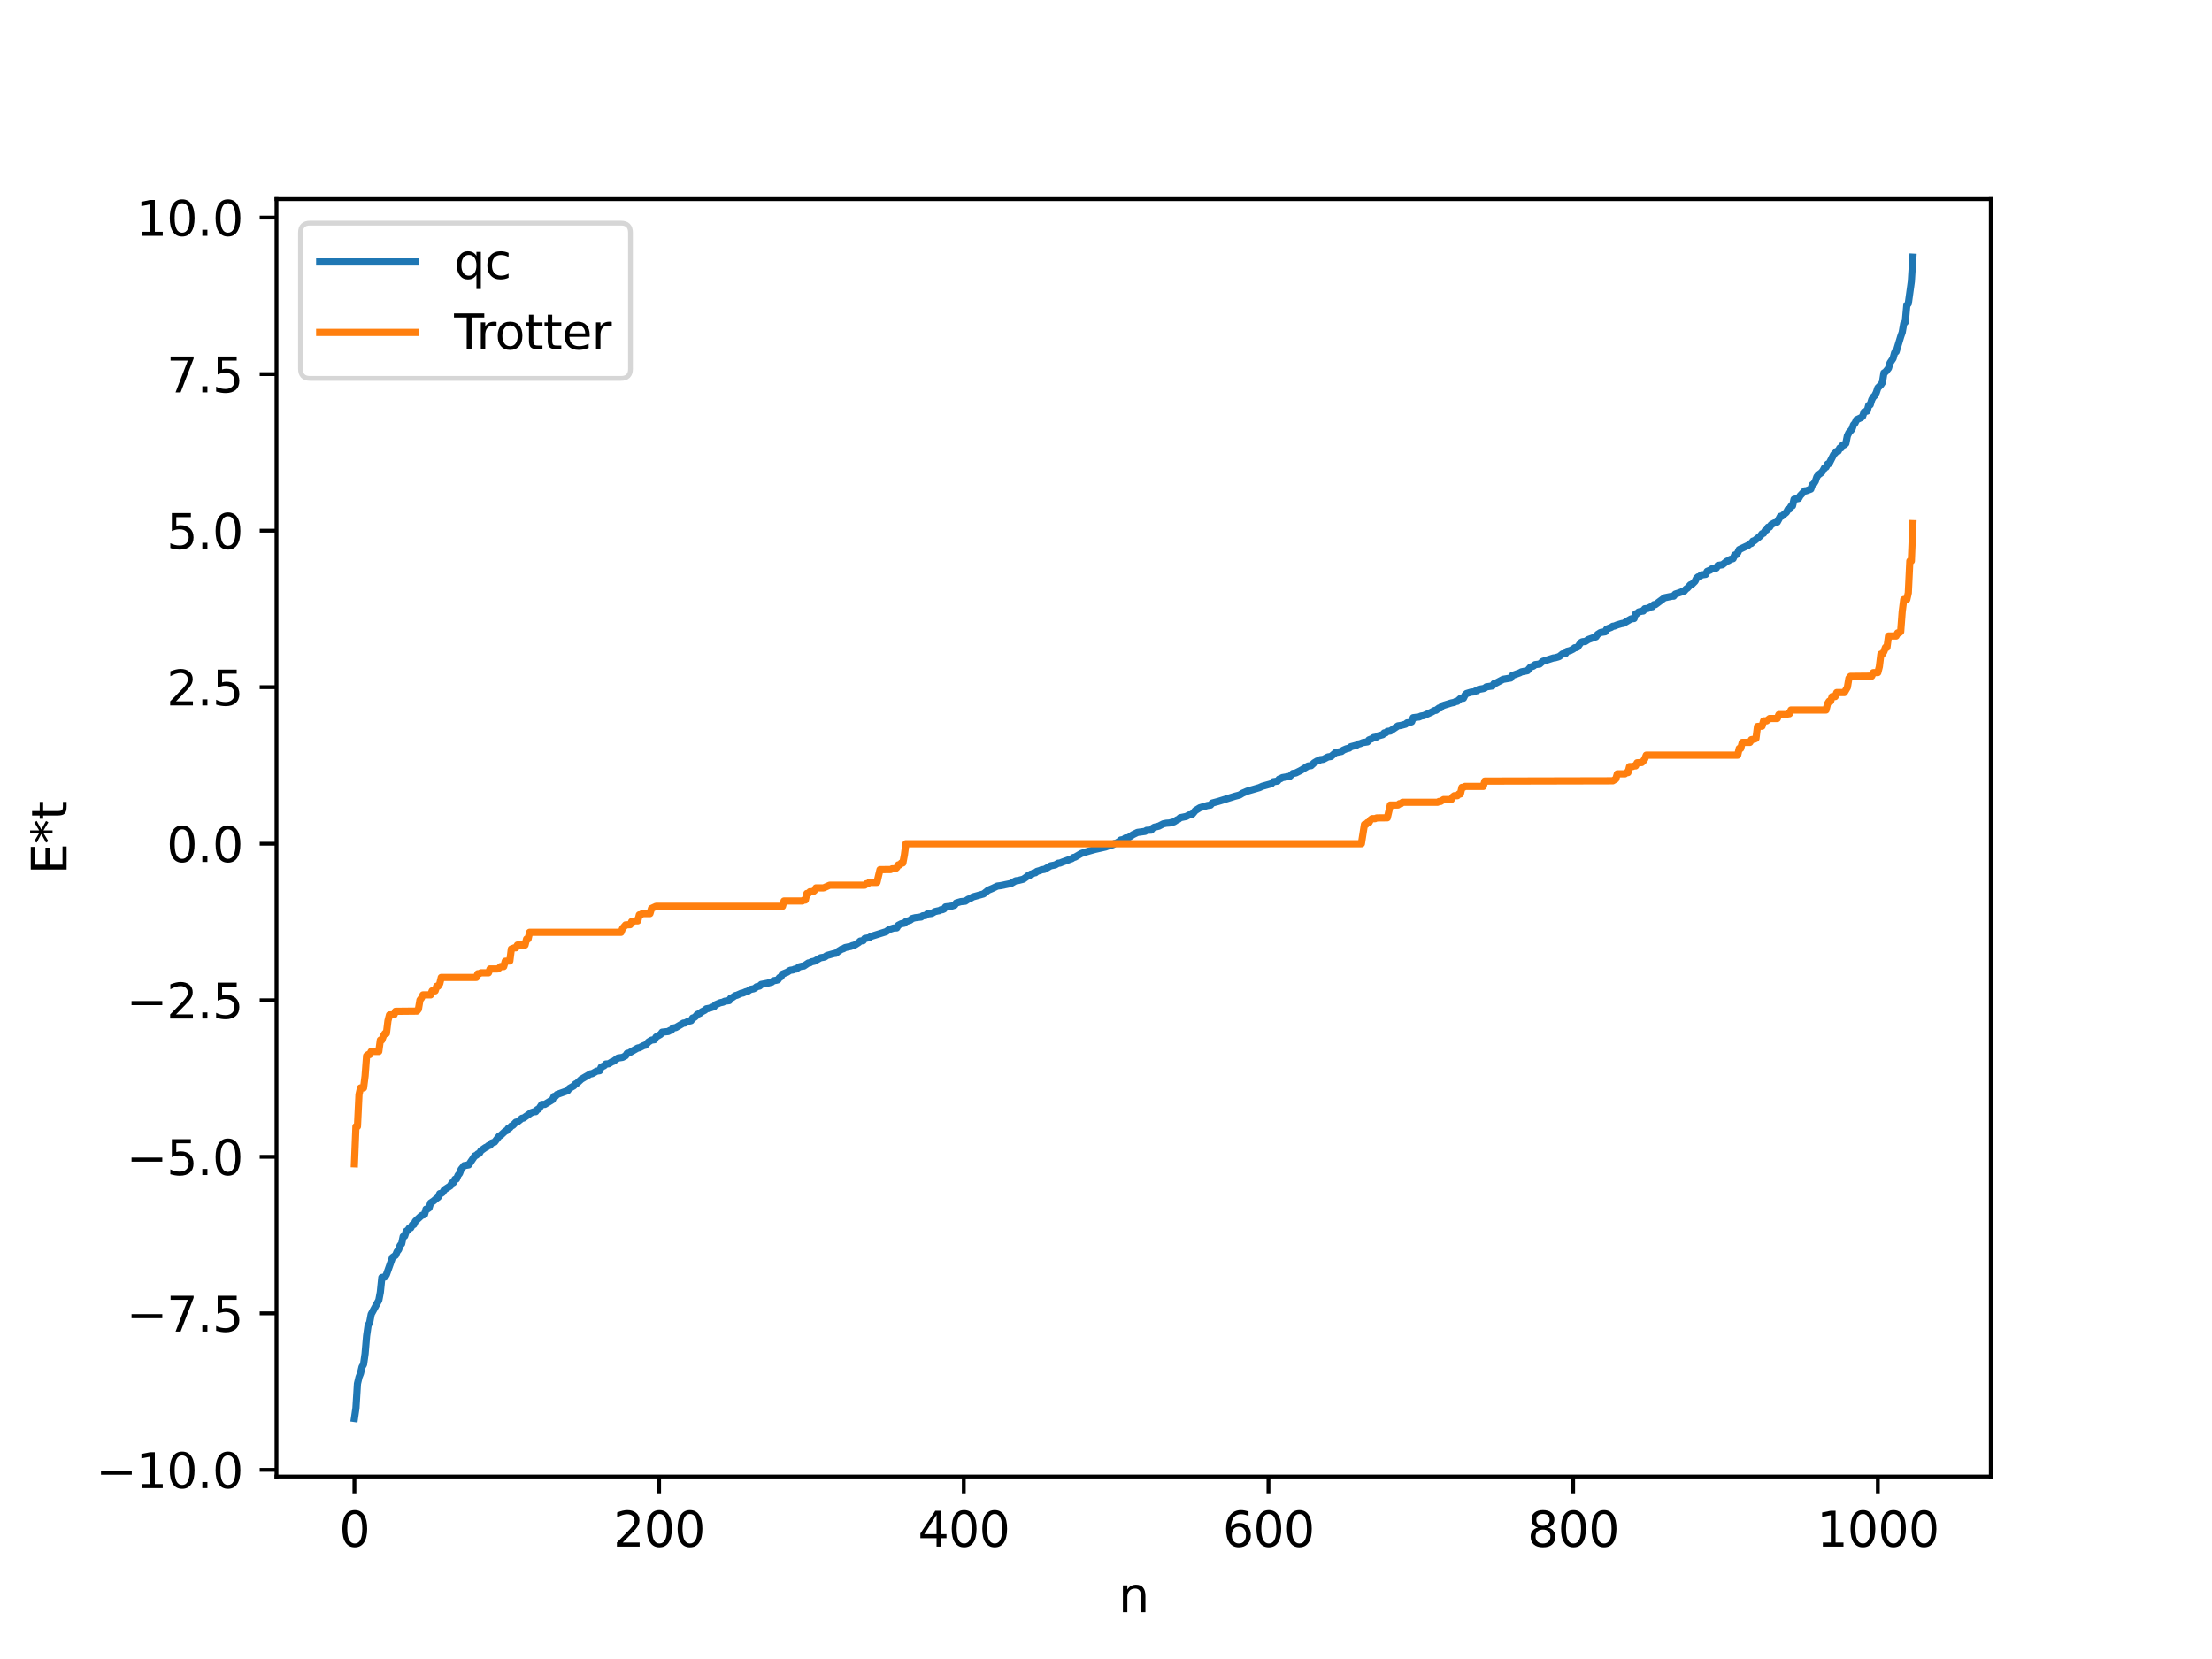 <?xml version="1.0" encoding="utf-8" standalone="no"?>
<!DOCTYPE svg PUBLIC "-//W3C//DTD SVG 1.1//EN"
  "http://www.w3.org/Graphics/SVG/1.1/DTD/svg11.dtd">
<svg xmlns:xlink="http://www.w3.org/1999/xlink" width="460.8pt" height="345.6pt" viewBox="0 0 460.8 345.6" xmlns="http://www.w3.org/2000/svg" version="1.1">
 <defs>
  <style type="text/css">*{stroke-linejoin: round; stroke-linecap: butt}</style>
 </defs>
 <g id="figure_1">
  <g id="patch_1">
   <path d="M 0 345.6 
L 460.8 345.6 
L 460.8 0 
L 0 0 
z
" style="fill: #ffffff"/>
  </g>
  <g id="axes_1">
   <g id="patch_2">
    <path d="M 57.6 307.584 
L 414.72 307.584 
L 414.72 41.472 
L 57.6 41.472 
z
" style="fill: #ffffff"/>
   </g>
   <g id="matplotlib.axis_1">
    <g id="xtick_1">
     <g id="line2d_1">
      <defs>
       <path id="m9eb3b5dc83" d="M 0 0 
L 0 3.5 
" style="stroke: #000000; stroke-width: 0.8"/>
      </defs>
      <g>
       <use xlink:href="#m9eb3b5dc83" x="73.833" y="307.584" style="stroke: #000000; stroke-width: 0.8"/>
      </g>
     </g>
     <g id="text_1">
      <!-- 0 -->
      <g transform="translate(70.651 322.182) scale(0.1 -0.1)">
       <defs>
        <path id="DejaVuSans-30" d="M 2034 4250 
Q 1547 4250 1301 3770 
Q 1056 3291 1056 2328 
Q 1056 1369 1301 889 
Q 1547 409 2034 409 
Q 2525 409 2770 889 
Q 3016 1369 3016 2328 
Q 3016 3291 2770 3770 
Q 2525 4250 2034 4250 
z
M 2034 4750 
Q 2819 4750 3233 4129 
Q 3647 3509 3647 2328 
Q 3647 1150 3233 529 
Q 2819 -91 2034 -91 
Q 1250 -91 836 529 
Q 422 1150 422 2328 
Q 422 3509 836 4129 
Q 1250 4750 2034 4750 
z
" transform="scale(0.016)"/>
       </defs>
       <use xlink:href="#DejaVuSans-30"/>
      </g>
     </g>
    </g>
    <g id="xtick_2">
     <g id="line2d_2">
      <g>
       <use xlink:href="#m9eb3b5dc83" x="137.304" y="307.584" style="stroke: #000000; stroke-width: 0.8"/>
      </g>
     </g>
     <g id="text_2">
      <!-- 200 -->
      <g transform="translate(127.76 322.182) scale(0.1 -0.1)">
       <defs>
        <path id="DejaVuSans-32" d="M 1228 531 
L 3431 531 
L 3431 0 
L 469 0 
L 469 531 
Q 828 903 1448 1529 
Q 2069 2156 2228 2338 
Q 2531 2678 2651 2914 
Q 2772 3150 2772 3378 
Q 2772 3750 2511 3984 
Q 2250 4219 1831 4219 
Q 1534 4219 1204 4116 
Q 875 4013 500 3803 
L 500 4441 
Q 881 4594 1212 4672 
Q 1544 4750 1819 4750 
Q 2544 4750 2975 4387 
Q 3406 4025 3406 3419 
Q 3406 3131 3298 2873 
Q 3191 2616 2906 2266 
Q 2828 2175 2409 1742 
Q 1991 1309 1228 531 
z
" transform="scale(0.016)"/>
       </defs>
       <use xlink:href="#DejaVuSans-32"/>
       <use xlink:href="#DejaVuSans-30" x="63.623"/>
       <use xlink:href="#DejaVuSans-30" x="127.246"/>
      </g>
     </g>
    </g>
    <g id="xtick_3">
     <g id="line2d_3">
      <g>
       <use xlink:href="#m9eb3b5dc83" x="200.775" y="307.584" style="stroke: #000000; stroke-width: 0.8"/>
      </g>
     </g>
     <g id="text_3">
      <!-- 400 -->
      <g transform="translate(191.231 322.182) scale(0.1 -0.1)">
       <defs>
        <path id="DejaVuSans-34" d="M 2419 4116 
L 825 1625 
L 2419 1625 
L 2419 4116 
z
M 2253 4666 
L 3047 4666 
L 3047 1625 
L 3713 1625 
L 3713 1100 
L 3047 1100 
L 3047 0 
L 2419 0 
L 2419 1100 
L 313 1100 
L 313 1709 
L 2253 4666 
z
" transform="scale(0.016)"/>
       </defs>
       <use xlink:href="#DejaVuSans-34"/>
       <use xlink:href="#DejaVuSans-30" x="63.623"/>
       <use xlink:href="#DejaVuSans-30" x="127.246"/>
      </g>
     </g>
    </g>
    <g id="xtick_4">
     <g id="line2d_4">
      <g>
       <use xlink:href="#m9eb3b5dc83" x="264.246" y="307.584" style="stroke: #000000; stroke-width: 0.8"/>
      </g>
     </g>
     <g id="text_4">
      <!-- 600 -->
      <g transform="translate(254.702 322.182) scale(0.1 -0.1)">
       <defs>
        <path id="DejaVuSans-36" d="M 2113 2584 
Q 1688 2584 1439 2293 
Q 1191 2003 1191 1497 
Q 1191 994 1439 701 
Q 1688 409 2113 409 
Q 2538 409 2786 701 
Q 3034 994 3034 1497 
Q 3034 2003 2786 2293 
Q 2538 2584 2113 2584 
z
M 3366 4563 
L 3366 3988 
Q 3128 4100 2886 4159 
Q 2644 4219 2406 4219 
Q 1781 4219 1451 3797 
Q 1122 3375 1075 2522 
Q 1259 2794 1537 2939 
Q 1816 3084 2150 3084 
Q 2853 3084 3261 2657 
Q 3669 2231 3669 1497 
Q 3669 778 3244 343 
Q 2819 -91 2113 -91 
Q 1303 -91 875 529 
Q 447 1150 447 2328 
Q 447 3434 972 4092 
Q 1497 4750 2381 4750 
Q 2619 4750 2861 4703 
Q 3103 4656 3366 4563 
z
" transform="scale(0.016)"/>
       </defs>
       <use xlink:href="#DejaVuSans-36"/>
       <use xlink:href="#DejaVuSans-30" x="63.623"/>
       <use xlink:href="#DejaVuSans-30" x="127.246"/>
      </g>
     </g>
    </g>
    <g id="xtick_5">
     <g id="line2d_5">
      <g>
       <use xlink:href="#m9eb3b5dc83" x="327.717" y="307.584" style="stroke: #000000; stroke-width: 0.8"/>
      </g>
     </g>
     <g id="text_5">
      <!-- 800 -->
      <g transform="translate(318.173 322.182) scale(0.1 -0.1)">
       <defs>
        <path id="DejaVuSans-38" d="M 2034 2216 
Q 1584 2216 1326 1975 
Q 1069 1734 1069 1313 
Q 1069 891 1326 650 
Q 1584 409 2034 409 
Q 2484 409 2743 651 
Q 3003 894 3003 1313 
Q 3003 1734 2745 1975 
Q 2488 2216 2034 2216 
z
M 1403 2484 
Q 997 2584 770 2862 
Q 544 3141 544 3541 
Q 544 4100 942 4425 
Q 1341 4750 2034 4750 
Q 2731 4750 3128 4425 
Q 3525 4100 3525 3541 
Q 3525 3141 3298 2862 
Q 3072 2584 2669 2484 
Q 3125 2378 3379 2068 
Q 3634 1759 3634 1313 
Q 3634 634 3220 271 
Q 2806 -91 2034 -91 
Q 1263 -91 848 271 
Q 434 634 434 1313 
Q 434 1759 690 2068 
Q 947 2378 1403 2484 
z
M 1172 3481 
Q 1172 3119 1398 2916 
Q 1625 2713 2034 2713 
Q 2441 2713 2670 2916 
Q 2900 3119 2900 3481 
Q 2900 3844 2670 4047 
Q 2441 4250 2034 4250 
Q 1625 4250 1398 4047 
Q 1172 3844 1172 3481 
z
" transform="scale(0.016)"/>
       </defs>
       <use xlink:href="#DejaVuSans-38"/>
       <use xlink:href="#DejaVuSans-30" x="63.623"/>
       <use xlink:href="#DejaVuSans-30" x="127.246"/>
      </g>
     </g>
    </g>
    <g id="xtick_6">
     <g id="line2d_6">
      <g>
       <use xlink:href="#m9eb3b5dc83" x="391.188" y="307.584" style="stroke: #000000; stroke-width: 0.8"/>
      </g>
     </g>
     <g id="text_6">
      <!-- 1000 -->
      <g transform="translate(378.463 322.182) scale(0.1 -0.1)">
       <defs>
        <path id="DejaVuSans-31" d="M 794 531 
L 1825 531 
L 1825 4091 
L 703 3866 
L 703 4441 
L 1819 4666 
L 2450 4666 
L 2450 531 
L 3481 531 
L 3481 0 
L 794 0 
L 794 531 
z
" transform="scale(0.016)"/>
       </defs>
       <use xlink:href="#DejaVuSans-31"/>
       <use xlink:href="#DejaVuSans-30" x="63.623"/>
       <use xlink:href="#DejaVuSans-30" x="127.246"/>
       <use xlink:href="#DejaVuSans-30" x="190.869"/>
      </g>
     </g>
    </g>
    <g id="text_7">
     <!-- n -->
     <g transform="translate(232.991 335.861) scale(0.1 -0.1)">
      <defs>
       <path id="DejaVuSans-6e" d="M 3513 2113 
L 3513 0 
L 2938 0 
L 2938 2094 
Q 2938 2591 2744 2837 
Q 2550 3084 2163 3084 
Q 1697 3084 1428 2787 
Q 1159 2491 1159 1978 
L 1159 0 
L 581 0 
L 581 3500 
L 1159 3500 
L 1159 2956 
Q 1366 3272 1645 3428 
Q 1925 3584 2291 3584 
Q 2894 3584 3203 3211 
Q 3513 2838 3513 2113 
z
" transform="scale(0.016)"/>
      </defs>
      <use xlink:href="#DejaVuSans-6e"/>
     </g>
    </g>
   </g>
   <g id="matplotlib.axis_2">
    <g id="ytick_1">
     <g id="line2d_7">
      <defs>
       <path id="med1ce835a5" d="M 0 0 
L -3.5 0 
" style="stroke: #000000; stroke-width: 0.8"/>
      </defs>
      <g>
       <use xlink:href="#med1ce835a5" x="57.6" y="306.2" style="stroke: #000000; stroke-width: 0.8"/>
      </g>
     </g>
     <g id="text_8">
      <!-- −10.0 -->
      <g transform="translate(19.955 309.999) scale(0.1 -0.1)">
       <defs>
        <path id="DejaVuSans-2212" d="M 678 2272 
L 4684 2272 
L 4684 1741 
L 678 1741 
L 678 2272 
z
" transform="scale(0.016)"/>
        <path id="DejaVuSans-2e" d="M 684 794 
L 1344 794 
L 1344 0 
L 684 0 
L 684 794 
z
" transform="scale(0.016)"/>
       </defs>
       <use xlink:href="#DejaVuSans-2212"/>
       <use xlink:href="#DejaVuSans-31" x="83.789"/>
       <use xlink:href="#DejaVuSans-30" x="147.412"/>
       <use xlink:href="#DejaVuSans-2e" x="211.035"/>
       <use xlink:href="#DejaVuSans-30" x="242.822"/>
      </g>
     </g>
    </g>
    <g id="ytick_2">
     <g id="line2d_8">
      <g>
       <use xlink:href="#med1ce835a5" x="57.6" y="273.591" style="stroke: #000000; stroke-width: 0.8"/>
      </g>
     </g>
     <g id="text_9">
      <!-- −7.5 -->
      <g transform="translate(26.317 277.39) scale(0.1 -0.1)">
       <defs>
        <path id="DejaVuSans-37" d="M 525 4666 
L 3525 4666 
L 3525 4397 
L 1831 0 
L 1172 0 
L 2766 4134 
L 525 4134 
L 525 4666 
z
" transform="scale(0.016)"/>
        <path id="DejaVuSans-35" d="M 691 4666 
L 3169 4666 
L 3169 4134 
L 1269 4134 
L 1269 2991 
Q 1406 3038 1543 3061 
Q 1681 3084 1819 3084 
Q 2600 3084 3056 2656 
Q 3513 2228 3513 1497 
Q 3513 744 3044 326 
Q 2575 -91 1722 -91 
Q 1428 -91 1123 -41 
Q 819 9 494 109 
L 494 744 
Q 775 591 1075 516 
Q 1375 441 1709 441 
Q 2250 441 2565 725 
Q 2881 1009 2881 1497 
Q 2881 1984 2565 2268 
Q 2250 2553 1709 2553 
Q 1456 2553 1204 2497 
Q 953 2441 691 2322 
L 691 4666 
z
" transform="scale(0.016)"/>
       </defs>
       <use xlink:href="#DejaVuSans-2212"/>
       <use xlink:href="#DejaVuSans-37" x="83.789"/>
       <use xlink:href="#DejaVuSans-2e" x="147.412"/>
       <use xlink:href="#DejaVuSans-35" x="179.199"/>
      </g>
     </g>
    </g>
    <g id="ytick_3">
     <g id="line2d_9">
      <g>
       <use xlink:href="#med1ce835a5" x="57.6" y="240.982" style="stroke: #000000; stroke-width: 0.8"/>
      </g>
     </g>
     <g id="text_10">
      <!-- −5.0 -->
      <g transform="translate(26.317 244.781) scale(0.1 -0.1)">
       <use xlink:href="#DejaVuSans-2212"/>
       <use xlink:href="#DejaVuSans-35" x="83.789"/>
       <use xlink:href="#DejaVuSans-2e" x="147.412"/>
       <use xlink:href="#DejaVuSans-30" x="179.199"/>
      </g>
     </g>
    </g>
    <g id="ytick_4">
     <g id="line2d_10">
      <g>
       <use xlink:href="#med1ce835a5" x="57.6" y="208.373" style="stroke: #000000; stroke-width: 0.8"/>
      </g>
     </g>
     <g id="text_11">
      <!-- −2.5 -->
      <g transform="translate(26.317 212.172) scale(0.1 -0.1)">
       <use xlink:href="#DejaVuSans-2212"/>
       <use xlink:href="#DejaVuSans-32" x="83.789"/>
       <use xlink:href="#DejaVuSans-2e" x="147.412"/>
       <use xlink:href="#DejaVuSans-35" x="179.199"/>
      </g>
     </g>
    </g>
    <g id="ytick_5">
     <g id="line2d_11">
      <g>
       <use xlink:href="#med1ce835a5" x="57.6" y="175.764" style="stroke: #000000; stroke-width: 0.8"/>
      </g>
     </g>
     <g id="text_12">
      <!-- 0.0 -->
      <g transform="translate(34.697 179.563) scale(0.1 -0.1)">
       <use xlink:href="#DejaVuSans-30"/>
       <use xlink:href="#DejaVuSans-2e" x="63.623"/>
       <use xlink:href="#DejaVuSans-30" x="95.41"/>
      </g>
     </g>
    </g>
    <g id="ytick_6">
     <g id="line2d_12">
      <g>
       <use xlink:href="#med1ce835a5" x="57.6" y="143.155" style="stroke: #000000; stroke-width: 0.8"/>
      </g>
     </g>
     <g id="text_13">
      <!-- 2.5 -->
      <g transform="translate(34.697 146.954) scale(0.1 -0.1)">
       <use xlink:href="#DejaVuSans-32"/>
       <use xlink:href="#DejaVuSans-2e" x="63.623"/>
       <use xlink:href="#DejaVuSans-35" x="95.41"/>
      </g>
     </g>
    </g>
    <g id="ytick_7">
     <g id="line2d_13">
      <g>
       <use xlink:href="#med1ce835a5" x="57.6" y="110.546" style="stroke: #000000; stroke-width: 0.8"/>
      </g>
     </g>
     <g id="text_14">
      <!-- 5.0 -->
      <g transform="translate(34.697 114.345) scale(0.1 -0.1)">
       <use xlink:href="#DejaVuSans-35"/>
       <use xlink:href="#DejaVuSans-2e" x="63.623"/>
       <use xlink:href="#DejaVuSans-30" x="95.41"/>
      </g>
     </g>
    </g>
    <g id="ytick_8">
     <g id="line2d_14">
      <g>
       <use xlink:href="#med1ce835a5" x="57.6" y="77.936" style="stroke: #000000; stroke-width: 0.8"/>
      </g>
     </g>
     <g id="text_15">
      <!-- 7.5 -->
      <g transform="translate(34.697 81.736) scale(0.1 -0.1)">
       <use xlink:href="#DejaVuSans-37"/>
       <use xlink:href="#DejaVuSans-2e" x="63.623"/>
       <use xlink:href="#DejaVuSans-35" x="95.41"/>
      </g>
     </g>
    </g>
    <g id="ytick_9">
     <g id="line2d_15">
      <g>
       <use xlink:href="#med1ce835a5" x="57.6" y="45.327" style="stroke: #000000; stroke-width: 0.8"/>
      </g>
     </g>
     <g id="text_16">
      <!-- 10.0 -->
      <g transform="translate(28.334 49.127) scale(0.1 -0.1)">
       <use xlink:href="#DejaVuSans-31"/>
       <use xlink:href="#DejaVuSans-30" x="63.623"/>
       <use xlink:href="#DejaVuSans-2e" x="127.246"/>
       <use xlink:href="#DejaVuSans-30" x="159.033"/>
      </g>
     </g>
    </g>
    <g id="text_17">
     <!-- E*t -->
     <g transform="translate(13.875 182.148) rotate(-90) scale(0.1 -0.1)">
      <defs>
       <path id="DejaVuSans-45" d="M 628 4666 
L 3578 4666 
L 3578 4134 
L 1259 4134 
L 1259 2753 
L 3481 2753 
L 3481 2222 
L 1259 2222 
L 1259 531 
L 3634 531 
L 3634 0 
L 628 0 
L 628 4666 
z
" transform="scale(0.016)"/>
       <path id="DejaVuSans-2a" d="M 3009 3897 
L 1888 3291 
L 3009 2681 
L 2828 2375 
L 1778 3009 
L 1778 1831 
L 1422 1831 
L 1422 3009 
L 372 2375 
L 191 2681 
L 1313 3291 
L 191 3897 
L 372 4206 
L 1422 3572 
L 1422 4750 
L 1778 4750 
L 1778 3572 
L 2828 4206 
L 3009 3897 
z
" transform="scale(0.016)"/>
       <path id="DejaVuSans-74" d="M 1172 4494 
L 1172 3500 
L 2356 3500 
L 2356 3053 
L 1172 3053 
L 1172 1153 
Q 1172 725 1289 603 
Q 1406 481 1766 481 
L 2356 481 
L 2356 0 
L 1766 0 
Q 1100 0 847 248 
Q 594 497 594 1153 
L 594 3053 
L 172 3053 
L 172 3500 
L 594 3500 
L 594 4494 
L 1172 4494 
z
" transform="scale(0.016)"/>
      </defs>
      <use xlink:href="#DejaVuSans-45"/>
      <use xlink:href="#DejaVuSans-2a" x="63.184"/>
      <use xlink:href="#DejaVuSans-74" x="113.184"/>
     </g>
    </g>
   </g>
   <g id="line2d_16">
    <path d="M 73.833 295.488 
L 74.15 293.337 
L 74.467 288.248 
L 74.785 286.904 
L 75.102 286.095 
L 75.42 284.754 
L 75.737 284.221 
L 76.054 282.008 
L 76.372 278.292 
L 76.689 276.082 
L 77.006 275.503 
L 77.324 273.788 
L 78.91 270.865 
L 79.228 269.205 
L 79.545 266.123 
L 80.18 266.025 
L 80.497 265.516 
L 81.767 261.942 
L 82.401 261.494 
L 82.719 260.73 
L 83.036 260.331 
L 83.353 259.445 
L 83.671 259.104 
L 83.988 257.58 
L 84.305 257.494 
L 84.623 256.476 
L 84.94 256.324 
L 85.258 255.835 
L 85.575 255.794 
L 85.892 255.159 
L 86.21 255.091 
L 86.527 254.405 
L 87.796 253.223 
L 88.431 253.008 
L 88.748 251.89 
L 89.066 251.855 
L 89.383 251.642 
L 89.7 250.61 
L 90.335 250.177 
L 90.97 249.626 
L 91.287 249.408 
L 91.605 248.662 
L 91.922 248.61 
L 92.239 248.388 
L 92.557 247.863 
L 93.826 247.034 
L 94.143 246.418 
L 94.461 246.357 
L 94.778 245.657 
L 95.096 245.62 
L 95.413 244.836 
L 95.73 244.456 
L 96.048 243.615 
L 96.682 242.827 
L 97.634 242.669 
L 98.904 240.797 
L 99.221 240.676 
L 99.539 240.368 
L 99.856 240.28 
L 100.173 239.717 
L 101.125 239.049 
L 101.443 238.906 
L 101.76 238.636 
L 102.077 238.582 
L 102.395 238.135 
L 103.029 237.917 
L 103.981 236.68 
L 104.299 236.526 
L 105.251 235.644 
L 105.568 235.523 
L 105.886 235.052 
L 106.203 234.956 
L 106.52 234.578 
L 106.838 234.438 
L 107.472 233.77 
L 107.79 233.724 
L 108.742 232.952 
L 109.059 232.911 
L 110.646 231.802 
L 111.281 231.58 
L 111.598 231.574 
L 111.915 231.146 
L 112.233 231.028 
L 112.867 230.077 
L 113.502 230.06 
L 115.089 229.092 
L 115.406 228.403 
L 115.724 228.372 
L 116.041 228.001 
L 118.262 227.208 
L 118.58 226.759 
L 119.215 226.388 
L 119.532 226.214 
L 119.849 225.827 
L 120.167 225.684 
L 121.119 224.805 
L 123.023 223.699 
L 123.34 223.676 
L 124.292 223.139 
L 124.927 223.048 
L 125.244 222.295 
L 125.879 222.017 
L 126.196 221.659 
L 126.831 221.598 
L 127.466 221.202 
L 127.783 221.092 
L 128.735 220.41 
L 129.687 220.267 
L 130.322 219.929 
L 130.639 219.434 
L 130.957 219.398 
L 132.861 218.312 
L 133.178 218.28 
L 134.13 217.796 
L 134.448 217.743 
L 135.082 217.064 
L 135.717 216.668 
L 136.352 216.589 
L 136.669 216.016 
L 137.621 215.472 
L 137.939 215.015 
L 139.208 214.88 
L 139.525 214.67 
L 139.843 214.643 
L 140.16 214.183 
L 140.795 214.055 
L 142.381 213.121 
L 142.699 213.11 
L 143.334 212.779 
L 143.968 212.617 
L 144.286 212.07 
L 144.603 211.981 
L 144.92 211.732 
L 145.238 211.339 
L 145.872 211.063 
L 146.19 210.776 
L 146.824 210.454 
L 147.142 210.157 
L 147.777 210.041 
L 148.411 209.809 
L 148.729 209.741 
L 149.046 209.313 
L 149.998 208.898 
L 150.633 208.76 
L 150.95 208.578 
L 151.902 208.448 
L 152.22 207.926 
L 152.537 207.832 
L 153.172 207.393 
L 153.489 207.332 
L 154.441 206.911 
L 154.758 206.866 
L 155.393 206.591 
L 155.71 206.536 
L 156.345 206.11 
L 156.98 205.987 
L 157.297 205.834 
L 157.615 205.556 
L 158.249 205.402 
L 158.567 205.079 
L 159.836 204.834 
L 160.788 204.589 
L 161.105 204.316 
L 161.74 204.202 
L 162.058 204.116 
L 162.375 203.653 
L 162.692 203.493 
L 163.01 202.927 
L 163.962 202.539 
L 164.596 202.134 
L 165.231 202.044 
L 165.548 201.882 
L 165.866 201.872 
L 166.5 201.423 
L 167.135 201.262 
L 167.453 201.246 
L 168.405 200.603 
L 168.722 200.579 
L 169.039 200.368 
L 169.674 200.235 
L 170.943 199.519 
L 171.578 199.413 
L 171.896 199.32 
L 172.213 199.061 
L 173.8 198.614 
L 174.117 198.589 
L 174.752 198.093 
L 175.386 197.704 
L 175.704 197.638 
L 176.021 197.409 
L 177.291 197.134 
L 177.608 196.965 
L 177.925 196.94 
L 178.877 196.347 
L 179.195 196.035 
L 179.829 195.95 
L 180.147 195.506 
L 181.099 195.327 
L 181.416 195.081 
L 184.59 194.086 
L 185.224 193.635 
L 186.177 193.321 
L 186.811 193.293 
L 187.129 192.752 
L 187.763 192.429 
L 188.398 192.307 
L 188.715 191.978 
L 189.35 191.793 
L 189.667 191.667 
L 189.985 191.361 
L 190.62 191.183 
L 191.889 191.03 
L 192.206 190.788 
L 192.841 190.694 
L 193.158 190.396 
L 194.11 190.277 
L 194.745 189.902 
L 195.38 189.757 
L 195.697 189.711 
L 196.015 189.518 
L 196.332 189.505 
L 196.649 189.364 
L 196.967 188.93 
L 198.236 188.768 
L 198.871 188.565 
L 199.188 188.119 
L 200.14 187.836 
L 201.092 187.74 
L 201.727 187.315 
L 202.044 187.224 
L 202.679 186.845 
L 204.9 186.219 
L 205.853 185.453 
L 206.805 185.046 
L 207.757 184.587 
L 208.391 184.507 
L 210.613 184.054 
L 211.565 183.494 
L 212.2 183.405 
L 213.152 183.159 
L 213.786 182.727 
L 214.104 182.445 
L 214.421 182.426 
L 214.739 182.1 
L 215.056 182.057 
L 215.373 181.823 
L 215.691 181.815 
L 216.008 181.533 
L 216.643 181.35 
L 216.96 181.199 
L 217.595 181.105 
L 218.864 180.372 
L 219.816 180.182 
L 220.451 179.817 
L 220.768 179.81 
L 221.403 179.556 
L 223.307 178.866 
L 223.624 178.626 
L 223.942 178.564 
L 225.211 177.815 
L 226.163 177.492 
L 226.798 177.314 
L 228.067 176.954 
L 230.289 176.453 
L 230.924 176.223 
L 231.876 175.959 
L 232.193 175.702 
L 232.51 175.656 
L 233.145 175.281 
L 233.462 174.988 
L 234.097 174.88 
L 234.415 174.588 
L 235.049 174.512 
L 236.001 173.876 
L 236.953 173.406 
L 238.54 173.192 
L 238.858 172.973 
L 239.81 172.926 
L 240.127 172.533 
L 240.444 172.328 
L 241.396 172.1 
L 242.348 171.61 
L 242.983 171.487 
L 243.618 171.442 
L 244.253 171.284 
L 244.57 171.194 
L 245.205 170.784 
L 245.522 170.653 
L 245.839 170.344 
L 247.109 170.083 
L 247.743 169.753 
L 248.061 169.746 
L 248.378 169.605 
L 249.013 168.85 
L 249.965 168.262 
L 251.552 167.799 
L 252.186 167.716 
L 252.504 167.296 
L 253.773 166.96 
L 257.264 165.871 
L 258.216 165.623 
L 258.851 165.237 
L 259.803 164.822 
L 262.342 164.084 
L 262.977 163.793 
L 264.881 163.261 
L 265.198 162.869 
L 266.15 162.718 
L 266.467 162.301 
L 266.785 162.221 
L 267.102 162.002 
L 268.372 161.785 
L 268.689 161.719 
L 269.324 161.134 
L 269.958 161.014 
L 270.91 160.537 
L 272.497 159.578 
L 273.132 159.503 
L 273.767 158.904 
L 274.401 158.518 
L 274.719 158.48 
L 275.036 158.257 
L 275.671 158.187 
L 276.623 157.689 
L 277.258 157.598 
L 277.892 157.065 
L 278.21 156.786 
L 279.479 156.544 
L 279.796 156.283 
L 280.431 156.01 
L 281.066 155.848 
L 281.383 155.564 
L 282.653 155.228 
L 282.97 154.99 
L 283.287 154.949 
L 283.922 154.694 
L 284.874 154.552 
L 285.191 154.128 
L 285.826 153.88 
L 286.143 153.644 
L 286.778 153.538 
L 287.096 153.309 
L 288.048 153.053 
L 288.365 152.675 
L 288.682 152.674 
L 289 152.372 
L 289.634 152.292 
L 291.221 151.218 
L 291.856 151.122 
L 292.808 150.86 
L 293.125 150.586 
L 293.443 150.555 
L 294.077 150.358 
L 294.395 149.508 
L 295.347 149.386 
L 295.664 149.36 
L 295.981 149.181 
L 296.616 149.068 
L 298.203 148.356 
L 298.838 148.004 
L 299.155 147.968 
L 299.79 147.486 
L 300.107 147.47 
L 300.424 147.052 
L 301.059 146.837 
L 302.329 146.447 
L 302.963 146.318 
L 303.281 146.127 
L 303.598 146.095 
L 304.233 145.518 
L 304.867 145.457 
L 305.185 144.801 
L 305.502 144.479 
L 306.454 144.191 
L 307.089 144.13 
L 307.406 143.934 
L 307.724 143.877 
L 308.041 143.615 
L 308.993 143.449 
L 309.31 143.346 
L 309.628 143.086 
L 310.897 142.9 
L 311.215 142.424 
L 311.532 142.362 
L 313.119 141.517 
L 314.705 141.25 
L 315.023 140.732 
L 316.61 140.153 
L 316.927 139.969 
L 318.196 139.715 
L 318.831 138.976 
L 319.466 138.747 
L 319.783 138.457 
L 320.735 138.335 
L 321.37 137.774 
L 322.005 137.58 
L 323.591 137.069 
L 323.909 137.039 
L 324.543 136.862 
L 324.861 136.74 
L 325.496 136.221 
L 326.13 136.143 
L 326.448 135.683 
L 327.082 135.533 
L 327.717 135.211 
L 328.034 134.941 
L 328.352 134.92 
L 328.669 134.764 
L 329.304 133.868 
L 329.621 133.688 
L 330.256 133.625 
L 330.891 133.213 
L 332.477 132.652 
L 332.795 132.168 
L 333.429 131.76 
L 334.381 131.613 
L 334.699 131.062 
L 335.651 130.687 
L 335.968 130.462 
L 336.286 130.425 
L 336.92 130.169 
L 337.872 129.889 
L 338.19 129.861 
L 339.777 128.926 
L 340.411 128.85 
L 340.729 127.866 
L 341.046 127.793 
L 341.363 127.487 
L 341.998 127.32 
L 342.315 127.287 
L 342.633 126.814 
L 343.267 126.756 
L 343.902 126.411 
L 344.22 126.388 
L 344.537 125.961 
L 344.854 125.947 
L 346.758 124.527 
L 348.345 124.199 
L 348.662 124.187 
L 348.98 123.756 
L 350.249 123.332 
L 350.567 123.146 
L 350.884 123.112 
L 351.201 122.727 
L 351.519 122.518 
L 352.153 121.813 
L 352.471 121.721 
L 353.105 121.095 
L 353.423 120.438 
L 353.74 120.169 
L 354.058 120.138 
L 354.375 119.783 
L 355.327 119.645 
L 355.644 119.018 
L 356.279 118.757 
L 356.596 118.506 
L 356.914 118.498 
L 357.231 118.329 
L 357.548 118.325 
L 357.866 117.791 
L 358.818 117.643 
L 359.77 116.889 
L 360.087 116.811 
L 360.405 116.554 
L 361.039 116.373 
L 361.357 115.619 
L 361.674 115.566 
L 361.991 115.175 
L 362.309 114.487 
L 364.213 113.588 
L 364.53 113.276 
L 364.848 113.206 
L 365.165 112.717 
L 365.482 112.644 
L 366.752 111.619 
L 367.069 111.181 
L 367.386 111.097 
L 367.704 110.553 
L 368.021 110.383 
L 368.339 109.809 
L 368.656 109.802 
L 368.973 109.303 
L 369.608 108.941 
L 370.243 108.749 
L 370.877 107.559 
L 371.195 107.523 
L 372.147 106.723 
L 372.464 106.115 
L 372.781 106.046 
L 373.099 105.453 
L 373.416 105.374 
L 373.734 104.017 
L 374.686 103.834 
L 375.003 103.267 
L 375.955 102.253 
L 376.272 102.243 
L 376.907 102.004 
L 377.224 101.884 
L 377.542 100.985 
L 377.859 100.755 
L 378.177 100.229 
L 378.494 99.309 
L 378.811 98.915 
L 379.446 98.449 
L 379.763 98.048 
L 380.081 97.449 
L 380.398 97.319 
L 380.715 96.672 
L 381.033 96.586 
L 381.985 94.701 
L 382.62 94.03 
L 382.937 93.982 
L 383.254 93.331 
L 383.572 93.302 
L 383.889 92.68 
L 384.206 92.666 
L 384.524 92.378 
L 384.841 90.789 
L 385.158 90.135 
L 385.793 89.415 
L 386.11 88.505 
L 386.428 88.153 
L 386.745 87.451 
L 387.697 87.004 
L 388.015 86.742 
L 388.332 85.798 
L 388.967 85.634 
L 389.284 84.429 
L 389.601 84.318 
L 389.919 83.272 
L 390.236 82.69 
L 390.553 82.41 
L 390.871 81.773 
L 391.188 80.804 
L 391.823 80.159 
L 392.14 79.677 
L 392.458 77.675 
L 392.775 77.488 
L 393.41 76.7 
L 393.727 75.608 
L 394.362 74.658 
L 394.679 73.487 
L 394.996 73.274 
L 395.948 70.119 
L 396.266 69.213 
L 396.583 67.395 
L 396.9 67.104 
L 397.218 63.61 
L 397.535 63.216 
L 398.17 58.623 
L 398.487 53.568 
L 398.487 53.568 
" clip-path="url(#pd5a9f911e4)" style="fill: none; stroke: #1f77b4; stroke-width: 1.5; stroke-linecap: square"/>
   </g>
   <g id="line2d_17">
    <path d="M 73.833 242.448 
L 74.15 234.667 
L 74.467 234.667 
L 74.785 228.015 
L 75.102 226.634 
L 75.737 226.634 
L 76.054 224.145 
L 76.372 219.944 
L 76.689 219.686 
L 77.006 219.686 
L 77.324 219.036 
L 78.91 219.036 
L 79.228 216.666 
L 79.545 216.666 
L 79.862 215.808 
L 80.18 215.278 
L 80.497 215.278 
L 80.815 212.657 
L 81.132 211.423 
L 82.084 211.402 
L 82.401 210.672 
L 86.844 210.63 
L 87.162 210.23 
L 87.479 208.331 
L 87.796 207.911 
L 88.114 207.254 
L 89.7 207.254 
L 90.018 206.414 
L 90.653 206.414 
L 90.97 205.438 
L 91.287 205.438 
L 91.605 204.93 
L 91.922 203.622 
L 99.221 203.622 
L 99.539 202.843 
L 99.856 202.843 
L 100.173 202.659 
L 101.76 202.659 
L 102.077 201.851 
L 103.664 201.851 
L 103.981 201.669 
L 104.299 201.354 
L 104.934 201.354 
L 105.251 200.247 
L 106.203 200.191 
L 106.52 197.691 
L 107.155 197.444 
L 107.472 197.444 
L 107.79 196.869 
L 109.377 196.869 
L 109.694 195.606 
L 110.011 195.606 
L 110.329 194.21 
L 129.37 194.21 
L 129.687 193.417 
L 130.322 192.672 
L 131.274 192.624 
L 131.591 191.975 
L 131.909 191.975 
L 132.226 191.827 
L 132.861 191.827 
L 133.178 190.578 
L 133.496 190.578 
L 133.813 190.317 
L 135.4 190.317 
L 135.717 189.252 
L 136.669 188.807 
L 163.01 188.807 
L 163.327 187.702 
L 167.135 187.702 
L 167.453 187.5 
L 167.77 187.5 
L 168.087 186.132 
L 168.405 186.132 
L 168.722 185.767 
L 169.357 185.767 
L 169.674 185.532 
L 169.991 184.967 
L 171.578 184.967 
L 172.848 184.401 
L 180.147 184.401 
L 180.464 184.11 
L 180.781 184.11 
L 181.099 183.825 
L 182.686 183.825 
L 183.32 181.167 
L 185.542 181.143 
L 185.859 180.988 
L 186.494 180.988 
L 186.811 180.755 
L 187.129 180.171 
L 187.446 180.171 
L 187.763 179.775 
L 188.081 179.775 
L 188.398 178.121 
L 188.715 175.764 
L 283.605 175.764 
L 284.239 171.753 
L 284.557 171.753 
L 284.874 171.357 
L 285.191 171.357 
L 285.509 170.772 
L 285.826 170.539 
L 286.461 170.539 
L 286.778 170.385 
L 289 170.361 
L 289.634 167.702 
L 291.221 167.702 
L 291.539 167.417 
L 291.856 167.417 
L 292.173 167.127 
L 299.472 167.127 
L 299.79 166.958 
L 300.107 166.958 
L 300.742 166.56 
L 302.329 166.56 
L 302.646 165.996 
L 302.963 165.76 
L 303.598 165.76 
L 303.915 165.395 
L 304.233 165.395 
L 304.55 164.027 
L 304.867 164.027 
L 305.185 163.825 
L 308.993 163.825 
L 309.31 162.72 
L 335.968 162.66 
L 336.603 162.275 
L 336.92 161.211 
L 338.507 161.211 
L 338.824 160.949 
L 339.142 160.949 
L 339.459 159.7 
L 340.094 159.7 
L 340.411 159.552 
L 340.729 159.552 
L 341.046 158.904 
L 341.998 158.856 
L 342.315 158.567 
L 342.633 158.11 
L 342.95 157.317 
L 361.991 157.317 
L 362.309 155.922 
L 362.626 155.922 
L 362.943 154.659 
L 364.53 154.659 
L 364.848 154.083 
L 365.482 153.984 
L 365.8 153.836 
L 366.117 151.337 
L 367.069 151.281 
L 367.386 150.174 
L 368.021 150.174 
L 368.656 149.676 
L 370.243 149.676 
L 370.56 148.869 
L 372.147 148.869 
L 372.464 148.685 
L 372.781 148.685 
L 373.099 147.905 
L 380.398 147.905 
L 380.715 146.598 
L 381.033 146.09 
L 381.35 146.09 
L 381.667 145.114 
L 382.302 145.114 
L 382.62 144.274 
L 384.206 144.274 
L 384.841 143.196 
L 385.158 141.297 
L 385.476 140.897 
L 389.919 140.856 
L 390.236 140.126 
L 391.188 140.105 
L 391.505 138.871 
L 391.823 136.25 
L 392.14 136.25 
L 392.458 135.72 
L 392.775 134.862 
L 393.092 134.862 
L 393.41 132.492 
L 394.996 132.492 
L 395.314 131.842 
L 395.631 131.842 
L 395.948 131.584 
L 396.266 127.383 
L 396.583 124.894 
L 397.218 124.894 
L 397.535 123.512 
L 397.853 116.861 
L 398.17 116.861 
L 398.487 109.079 
L 398.487 109.079 
" clip-path="url(#pd5a9f911e4)" style="fill: none; stroke: #ff7f0e; stroke-width: 1.5; stroke-linecap: square"/>
   </g>
   <g id="patch_3">
    <path d="M 57.6 307.584 
L 57.6 41.472 
" style="fill: none; stroke: #000000; stroke-width: 0.8; stroke-linejoin: miter; stroke-linecap: square"/>
   </g>
   <g id="patch_4">
    <path d="M 414.72 307.584 
L 414.72 41.472 
" style="fill: none; stroke: #000000; stroke-width: 0.8; stroke-linejoin: miter; stroke-linecap: square"/>
   </g>
   <g id="patch_5">
    <path d="M 57.6 307.584 
L 414.72 307.584 
" style="fill: none; stroke: #000000; stroke-width: 0.8; stroke-linejoin: miter; stroke-linecap: square"/>
   </g>
   <g id="patch_6">
    <path d="M 57.6 41.472 
L 414.72 41.472 
" style="fill: none; stroke: #000000; stroke-width: 0.8; stroke-linejoin: miter; stroke-linecap: square"/>
   </g>
   <g id="legend_1">
    <g id="patch_7">
     <path d="M 64.6 78.828 
L 129.342 78.828 
Q 131.342 78.828 131.342 76.828 
L 131.342 48.472 
Q 131.342 46.472 129.342 46.472 
L 64.6 46.472 
Q 62.6 46.472 62.6 48.472 
L 62.6 76.828 
Q 62.6 78.828 64.6 78.828 
z
" style="fill: #ffffff; opacity: 0.8; stroke: #cccccc; stroke-linejoin: miter"/>
    </g>
    <g id="line2d_18">
     <path d="M 66.6 54.57 
L 76.6 54.57 
L 86.6 54.57 
" style="fill: none; stroke: #1f77b4; stroke-width: 1.5; stroke-linecap: square"/>
    </g>
    <g id="text_18">
     <!-- qc -->
     <g transform="translate(94.6 58.07) scale(0.1 -0.1)">
      <defs>
       <path id="DejaVuSans-71" d="M 947 1747 
Q 947 1113 1208 752 
Q 1469 391 1925 391 
Q 2381 391 2643 752 
Q 2906 1113 2906 1747 
Q 2906 2381 2643 2742 
Q 2381 3103 1925 3103 
Q 1469 3103 1208 2742 
Q 947 2381 947 1747 
z
M 2906 525 
Q 2725 213 2448 61 
Q 2172 -91 1784 -91 
Q 1150 -91 751 415 
Q 353 922 353 1747 
Q 353 2572 751 3078 
Q 1150 3584 1784 3584 
Q 2172 3584 2448 3432 
Q 2725 3281 2906 2969 
L 2906 3500 
L 3481 3500 
L 3481 -1331 
L 2906 -1331 
L 2906 525 
z
" transform="scale(0.016)"/>
       <path id="DejaVuSans-63" d="M 3122 3366 
L 3122 2828 
Q 2878 2963 2633 3030 
Q 2388 3097 2138 3097 
Q 1578 3097 1268 2742 
Q 959 2388 959 1747 
Q 959 1106 1268 751 
Q 1578 397 2138 397 
Q 2388 397 2633 464 
Q 2878 531 3122 666 
L 3122 134 
Q 2881 22 2623 -34 
Q 2366 -91 2075 -91 
Q 1284 -91 818 406 
Q 353 903 353 1747 
Q 353 2603 823 3093 
Q 1294 3584 2113 3584 
Q 2378 3584 2631 3529 
Q 2884 3475 3122 3366 
z
" transform="scale(0.016)"/>
      </defs>
      <use xlink:href="#DejaVuSans-71"/>
      <use xlink:href="#DejaVuSans-63" x="63.477"/>
     </g>
    </g>
    <g id="line2d_19">
     <path d="M 66.6 69.249 
L 76.6 69.249 
L 86.6 69.249 
" style="fill: none; stroke: #ff7f0e; stroke-width: 1.5; stroke-linecap: square"/>
    </g>
    <g id="text_19">
     <!-- Trotter -->
     <g transform="translate(94.6 72.749) scale(0.1 -0.1)">
      <defs>
       <path id="DejaVuSans-54" d="M -19 4666 
L 3928 4666 
L 3928 4134 
L 2272 4134 
L 2272 0 
L 1638 0 
L 1638 4134 
L -19 4134 
L -19 4666 
z
" transform="scale(0.016)"/>
       <path id="DejaVuSans-72" d="M 2631 2963 
Q 2534 3019 2420 3045 
Q 2306 3072 2169 3072 
Q 1681 3072 1420 2755 
Q 1159 2438 1159 1844 
L 1159 0 
L 581 0 
L 581 3500 
L 1159 3500 
L 1159 2956 
Q 1341 3275 1631 3429 
Q 1922 3584 2338 3584 
Q 2397 3584 2469 3576 
Q 2541 3569 2628 3553 
L 2631 2963 
z
" transform="scale(0.016)"/>
       <path id="DejaVuSans-6f" d="M 1959 3097 
Q 1497 3097 1228 2736 
Q 959 2375 959 1747 
Q 959 1119 1226 758 
Q 1494 397 1959 397 
Q 2419 397 2687 759 
Q 2956 1122 2956 1747 
Q 2956 2369 2687 2733 
Q 2419 3097 1959 3097 
z
M 1959 3584 
Q 2709 3584 3137 3096 
Q 3566 2609 3566 1747 
Q 3566 888 3137 398 
Q 2709 -91 1959 -91 
Q 1206 -91 779 398 
Q 353 888 353 1747 
Q 353 2609 779 3096 
Q 1206 3584 1959 3584 
z
" transform="scale(0.016)"/>
       <path id="DejaVuSans-65" d="M 3597 1894 
L 3597 1613 
L 953 1613 
Q 991 1019 1311 708 
Q 1631 397 2203 397 
Q 2534 397 2845 478 
Q 3156 559 3463 722 
L 3463 178 
Q 3153 47 2828 -22 
Q 2503 -91 2169 -91 
Q 1331 -91 842 396 
Q 353 884 353 1716 
Q 353 2575 817 3079 
Q 1281 3584 2069 3584 
Q 2775 3584 3186 3129 
Q 3597 2675 3597 1894 
z
M 3022 2063 
Q 3016 2534 2758 2815 
Q 2500 3097 2075 3097 
Q 1594 3097 1305 2825 
Q 1016 2553 972 2059 
L 3022 2063 
z
" transform="scale(0.016)"/>
      </defs>
      <use xlink:href="#DejaVuSans-54"/>
      <use xlink:href="#DejaVuSans-72" x="46.334"/>
      <use xlink:href="#DejaVuSans-6f" x="85.197"/>
      <use xlink:href="#DejaVuSans-74" x="146.379"/>
      <use xlink:href="#DejaVuSans-74" x="185.588"/>
      <use xlink:href="#DejaVuSans-65" x="224.797"/>
      <use xlink:href="#DejaVuSans-72" x="286.32"/>
     </g>
    </g>
   </g>
  </g>
 </g>
 <defs>
  <clipPath id="pd5a9f911e4">
   <rect x="57.6" y="41.472" width="357.12" height="266.112"/>
  </clipPath>
 </defs>
</svg>
